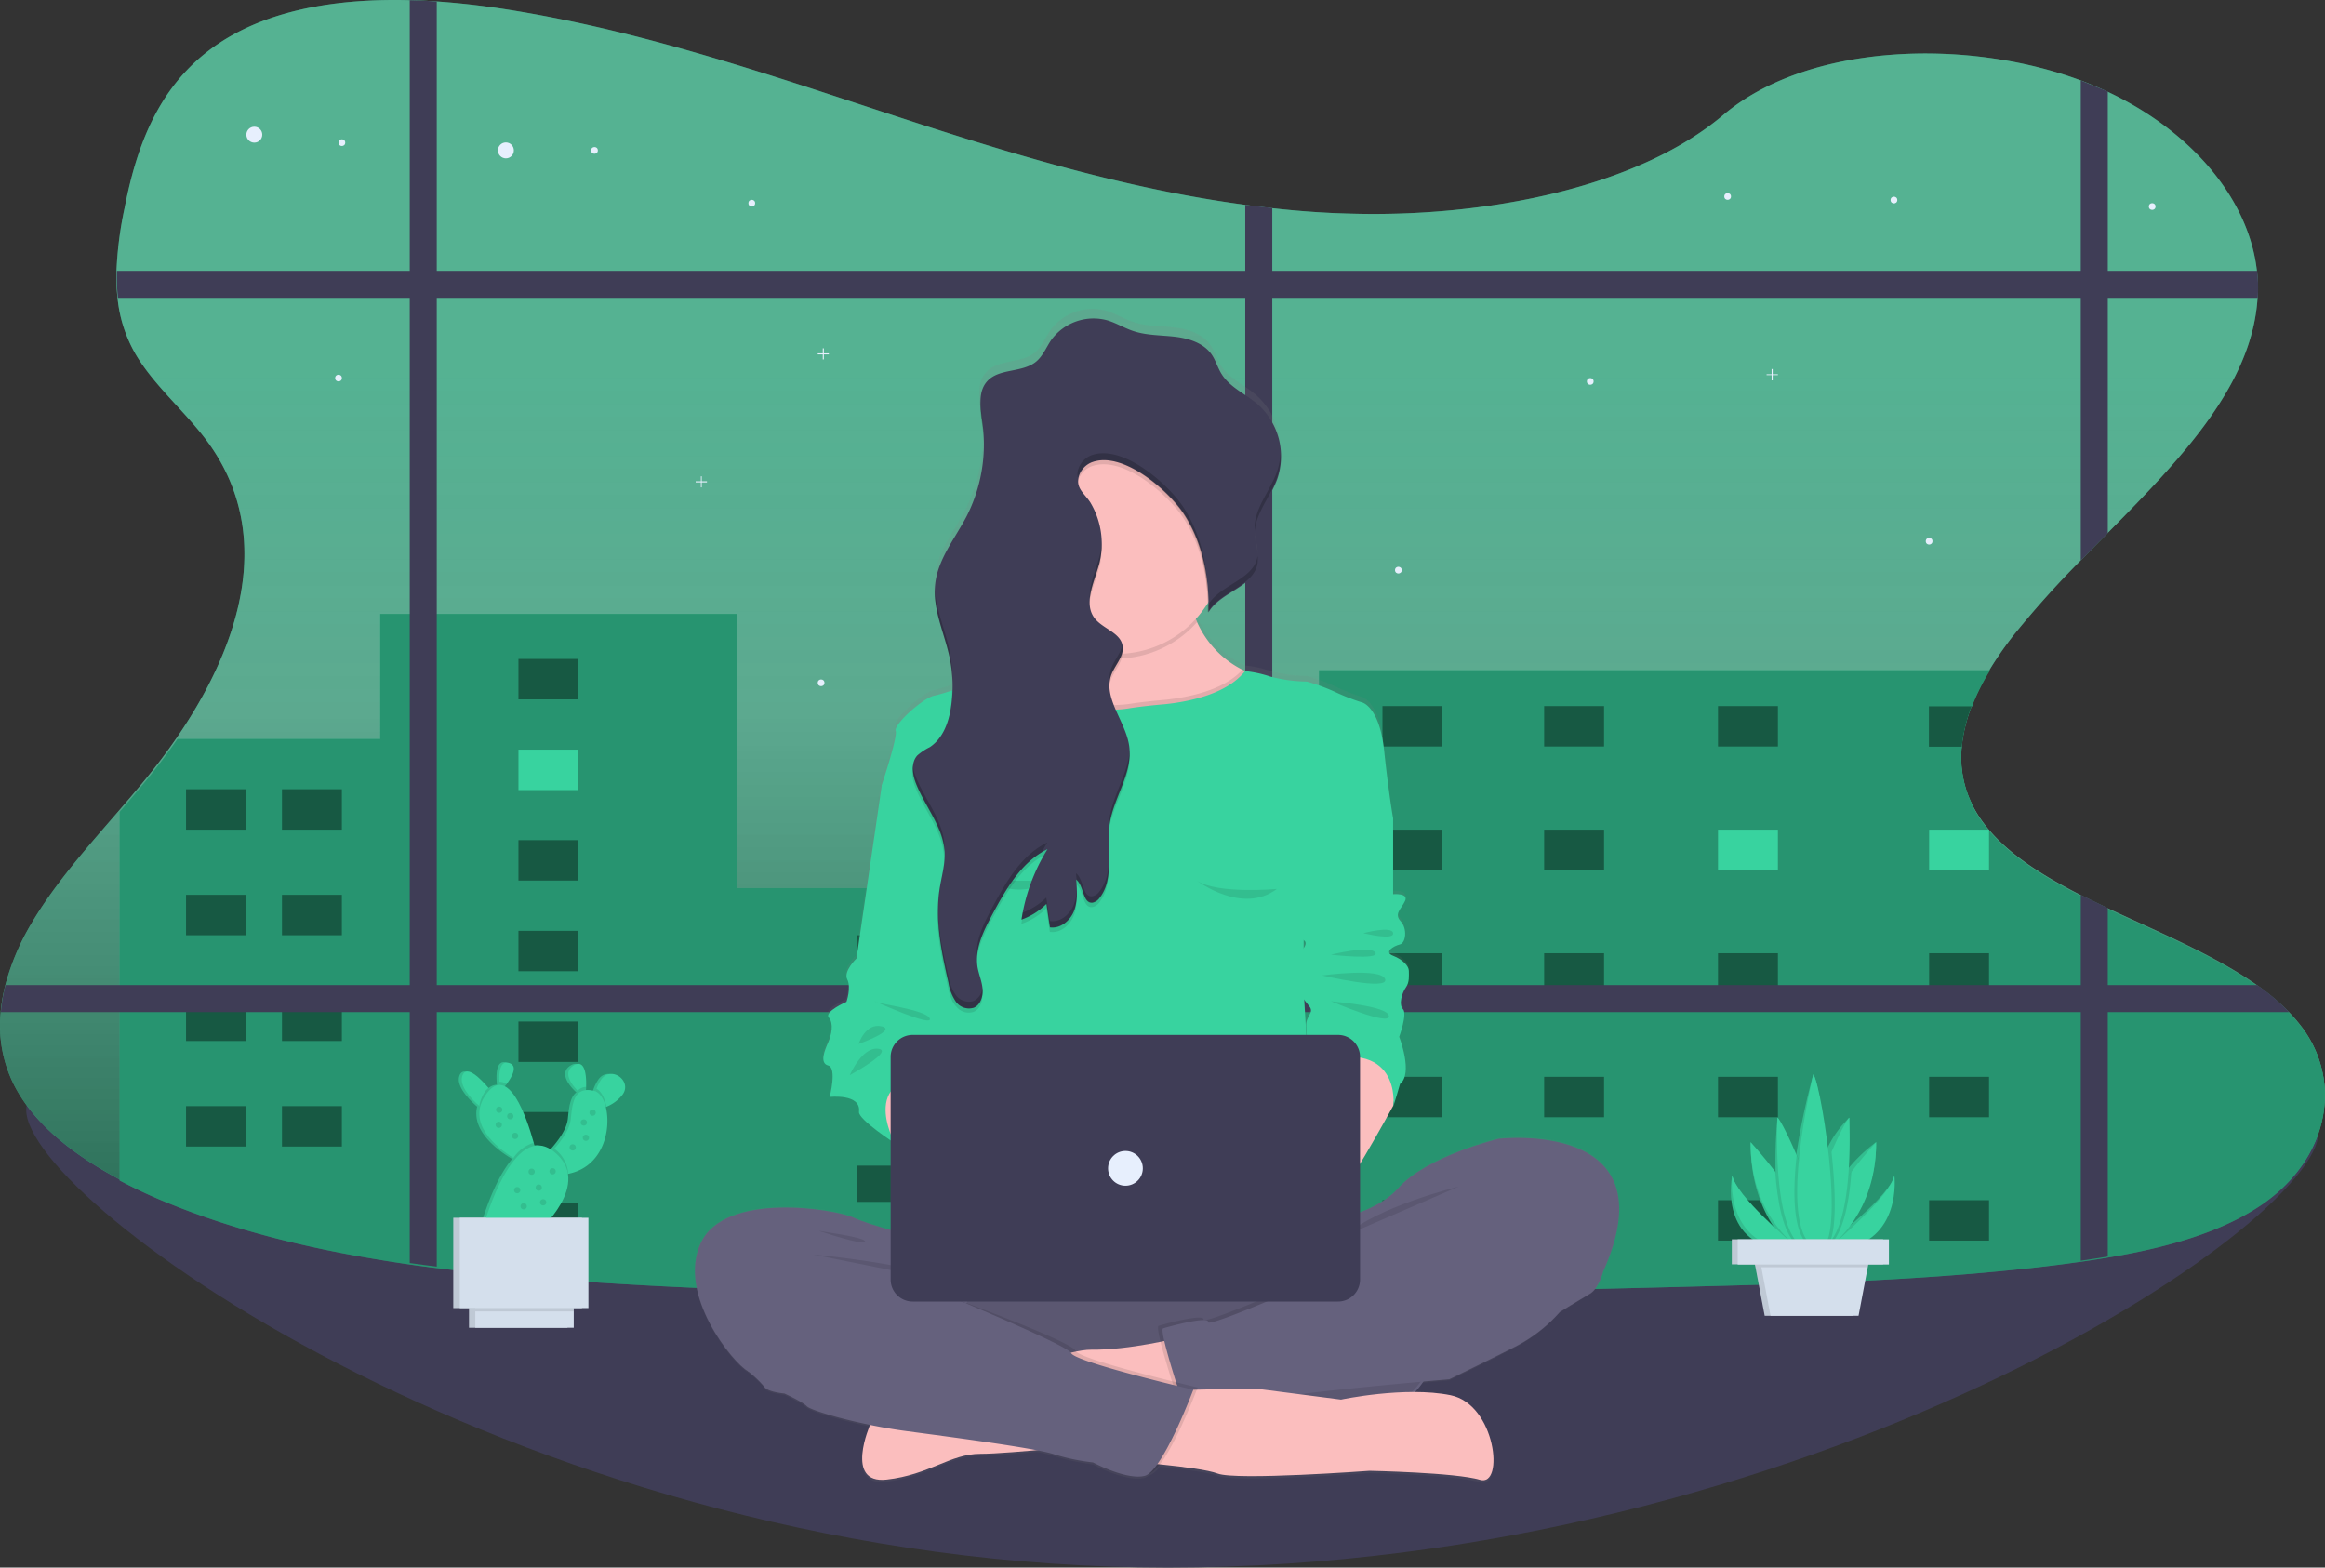 <svg xmlns="http://www.w3.org/2000/svg" xmlns:xlink="http://www.w3.org/1999/xlink" width="536.042" height="361.41" viewBox="0 0 536.042 361.41"><rect x="0" y="0" width="536.042" height="361.41" fill="#333333" stroke="none"/><defs><linearGradient id="a" x1="0.541" y1="0.087" x2="0.541" y2="1.087" gradientUnits="objectBoundingBox"><stop offset="0.2" stop-color="gray" stop-opacity="0.4"/><stop offset="0.46" stop-color="gray" stop-opacity="0.502"/><stop offset="1" stop-opacity="0.6"/></linearGradient><linearGradient id="b" x1="0.602" y1="-0.327" x2="0.602" y2="0.673" gradientUnits="objectBoundingBox"><stop offset="0" stop-color="gray" stop-opacity="0.251"/><stop offset="0.54" stop-color="gray" stop-opacity="0.122"/><stop offset="1" stop-color="gray" stop-opacity="0.102"/></linearGradient></defs><g transform="translate(0.119 -0.004)"><path d="M540.9,529.306c0,21.441-117.927,100.349-265.264,100.349S12.4,545.532,12.4,524.139s115.947,27.912,263.236,27.912S540.9,507.864,540.9,529.306Z" transform="translate(-6.473 -268.241)" fill="#3f3d56"/><path d="M535.875,252.517v.869c-.338,8.886-5.264,17.771-14.342,24-9.61,6.616-22.455,10.093-35.687,12.314-2.077.338-4.153.676-6.23.966-1.062.145-2.125.29-3.139.435-29.409,3.863-59.447,4.588-89.387,5.312-31.293.773-62.585,1.545-93.878,1.932l-6.23.1c-47.519.531-94.989.1-142.314-2.608-14.681-.821-29.506-1.932-44.09-3.767-2.077-.241-4.153-.531-6.23-.821-19.317-2.753-38.054-7-55.149-13.908a124.355,124.355,0,0,1-11.831-5.457c-10.721-5.7-19.751-12.894-24.242-21.731A30.484,30.484,0,0,1,.035,233.394a40.009,40.009,0,0,1,1.062-6.23,55.276,55.276,0,0,1,6.085-14.343c6.954-11.783,17.433-22.359,26.464-33.418C52.914,155.79,65.47,125.994,47.7,101.8,42.58,94.846,35.24,88.762,31.038,81.47a32.115,32.115,0,0,1-4.056-12.749,44.8,44.8,0,0,1-.241-6.23A85.028,85.028,0,0,1,28.575,48.1c2.9-14.825,8.306-30.81,25.015-40.082C65.084,1.644,79.619-.336,94.348.05q3.115.072,6.23.29c5.65.386,11.252,1.062,16.709,1.932C150.8,7.632,181.755,18.836,213,28.929c23.808,7.678,48.436,14.874,73.982,18.3,2.076.29,4.153.531,6.23.773,5.988.676,12.024,1.111,18.109,1.256,30.327.869,65.724-5.7,85.862-22.745C416.644,10,453.152,8.695,479.616,18.546l.386.145q2.97,1.159,5.795,2.463c19.51,9.175,32.6,24.87,34.432,41.337a32.551,32.551,0,0,1,.145,6.133v.048C519.118,88.906,502.554,105.9,485.8,122.9c-2.076,2.125-4.153,4.2-6.23,6.326a225.653,225.653,0,0,0-15.308,17.047,81.306,81.306,0,0,0-5.747,8.258,53.1,53.1,0,0,0-4.1,8.306,36.527,36.527,0,0,0-2.27,9.32,24.4,24.4,0,0,0,2.415,13.328l.048.1c4.491,8.886,13.956,15.163,24.967,20.765q3.042,1.521,6.23,3.042c11.928,5.6,24.725,10.866,34.48,17.771a55.9,55.9,0,0,1,7.34,6.181,38.587,38.587,0,0,1,2.608,2.994,26.056,26.056,0,0,1,5.65,15.791C535.875,252.227,535.875,252.372,535.875,252.517Z" transform="translate(0 0)" fill="#38d39f"/><path d="M535.875,252.517v.869c-.338,8.886-5.264,17.771-14.342,24-9.61,6.616-22.455,10.093-35.687,12.314-2.077.338-4.153.676-6.23.966-1.062.145-2.125.29-3.139.435-29.409,3.863-59.447,4.588-89.387,5.312-31.293.773-62.585,1.545-93.878,1.932l-6.23.1c-47.519.531-94.989.1-142.314-2.608-14.681-.821-29.506-1.932-44.09-3.767-2.077-.241-4.153-.531-6.23-.821-19.317-2.753-38.054-7-55.149-13.908a124.355,124.355,0,0,1-11.831-5.457c-10.721-5.7-19.751-12.894-24.242-21.731A30.484,30.484,0,0,1,.035,233.394a40.009,40.009,0,0,1,1.062-6.23,55.276,55.276,0,0,1,6.085-14.343c6.954-11.783,17.433-22.359,26.464-33.418C52.914,155.79,65.47,125.994,47.7,101.8,42.58,94.846,35.24,88.762,31.038,81.47a32.115,32.115,0,0,1-4.056-12.749,44.8,44.8,0,0,1-.241-6.23A85.028,85.028,0,0,1,28.575,48.1c2.9-14.825,8.306-30.81,25.015-40.082C65.084,1.644,79.619-.336,94.348.05q3.115.072,6.23.29c5.65.386,11.252,1.062,16.709,1.932C150.8,7.632,181.755,18.836,213,28.929c23.808,7.678,48.436,14.874,73.982,18.3,2.076.29,4.153.531,6.23.773,5.988.676,12.024,1.111,18.109,1.256,30.327.869,65.724-5.7,85.862-22.745C416.644,10,453.152,8.695,479.616,18.546l.386.145q2.97,1.159,5.795,2.463c19.51,9.175,32.6,24.87,34.432,41.337a32.551,32.551,0,0,1,.145,6.133v.048C519.118,88.906,502.554,105.9,485.8,122.9c-2.076,2.125-4.153,4.2-6.23,6.326a225.653,225.653,0,0,0-15.308,17.047,81.306,81.306,0,0,0-5.747,8.258,53.1,53.1,0,0,0-4.1,8.306,36.527,36.527,0,0,0-2.27,9.32,24.4,24.4,0,0,0,2.415,13.328l.048.1c4.491,8.886,13.956,15.163,24.967,20.765q3.042,1.521,6.23,3.042c11.928,5.6,24.725,10.866,34.48,17.771a55.9,55.9,0,0,1,7.34,6.181,38.587,38.587,0,0,1,2.608,2.994,26.056,26.056,0,0,1,5.65,15.791C535.875,252.227,535.875,252.372,535.875,252.517Z" transform="translate(0 0)" fill="url(#a)"/><path d="M999.529,40.959v101.8c-2.076,2.125-4.153,4.2-6.229,6.326V38.4Z" transform="translate(-513.684 -19.854)" fill="#3f3d56"/><path d="M549.267,135.481v.048H55.923a44.8,44.8,0,0,1-.241-6.23h493.44A33.064,33.064,0,0,1,549.267,135.481Z" transform="translate(-28.845 -66.857)" fill="#3f3d56"/><circle cx="1.835" cy="1.835" r="1.835" transform="translate(114.679 32.84)" fill="#e7effd"/><circle cx="1.835" cy="1.835" r="1.835" transform="translate(56.681 29.218)" fill="#e7effd"/><circle cx="0.773" cy="0.773" r="0.773" transform="translate(136.168 33.903)" fill="#e7effd"/><circle cx="0.773" cy="0.773" r="0.773" transform="translate(77.929 32.116)" fill="#e7effd"/><circle cx="0.773" cy="0.773" r="0.773" transform="translate(77.156 86.395)" fill="#e7effd"/><circle cx="0.773" cy="0.773" r="0.773" transform="translate(435.767 45.348)" fill="#e7effd"/><circle cx="0.773" cy="0.773" r="0.773" transform="translate(172.435 46.072)" fill="#e7effd"/><circle cx="0.773" cy="0.773" r="0.773" transform="translate(397.424 44.527)" fill="#e7effd"/><circle cx="0.773" cy="0.773" r="0.773" transform="translate(495.31 46.845)" fill="#e7effd"/><path d="M565.411,404.073v.869c-.242,8.982-5.215,17.916-14.343,24.242-9.61,6.616-22.455,10.093-35.687,12.314-2.077.338-4.153.676-6.23.966-1.062.145-2.125.29-3.139.435-7.244.966-14.536,1.69-21.828,2.318-9.8.821-19.655,1.4-29.506,1.835-12.652.579-25.353.869-38.005,1.207q-37.16.942-74.369,1.642l-8.789.145-10.721.145-6.23.1c-39.116.435-78.184.193-117.155-1.4-2.608-.1-5.167-.193-7.775-.338q-8.692-.362-17.385-.869c-11.59-.676-23.325-1.5-34.915-2.7-3.091-.338-6.133-.676-9.175-1.062-2.077-.241-4.153-.531-6.23-.821-2.318-.338-4.588-.676-6.857-1.062-16.9-2.753-33.224-6.761-48.243-12.845A119.081,119.081,0,0,1,57,423.728V338.735c2.125-2.463,4.25-4.974,6.326-7.485,2.463-3.042,4.829-6.133,7-9.32h46.746V293.1h82.337v63.213h134.1V306.09H488.241a52.023,52.023,0,0,0-4.056,8.016v.29h-.193a36.528,36.528,0,0,0-2.27,9.32,24.4,24.4,0,0,0,2.415,13.328v.193l.048.1c4.491,8.885,13.956,15.163,24.967,20.765q3.042,1.521,6.23,3.042c11.783,5.554,24.484,10.721,34.19,17.578l.29.193a49.965,49.965,0,0,1,7.147,5.988c.1.048.145.145.193.193a38.6,38.6,0,0,1,2.608,2.994,26.118,26.118,0,0,1,5.65,15.6A.942.942,0,0,0,565.411,404.073Z" transform="translate(-29.535 -151.556)" fill="#38d39f"/><path d="M565.411,404.073v.869c-.242,8.982-5.215,17.916-14.343,24.242-9.61,6.616-22.455,10.093-35.687,12.314-2.077.338-4.153.676-6.23.966-1.062.145-2.125.29-3.139.435-7.244.966-14.536,1.69-21.828,2.318-9.8.821-19.655,1.4-29.506,1.835-12.652.579-25.353.869-38.005,1.207q-37.16.942-74.369,1.642l-8.789.145-10.721.145-6.23.1c-39.116.435-78.184.193-117.155-1.4-2.608-.1-5.167-.193-7.775-.338q-8.692-.362-17.385-.869c-11.59-.676-23.325-1.5-34.915-2.7-3.091-.338-6.133-.676-9.175-1.062-2.077-.241-4.153-.531-6.23-.821-2.318-.338-4.588-.676-6.857-1.062-16.9-2.753-33.224-6.761-48.243-12.845A119.081,119.081,0,0,1,57,423.728V338.735c2.125-2.463,4.25-4.974,6.326-7.485,2.463-3.042,4.829-6.133,7-9.32h46.746V293.1h82.337v63.213h134.1V306.09H488.241a52.023,52.023,0,0,0-4.056,8.016v.29h-.193a36.528,36.528,0,0,0-2.27,9.32,24.4,24.4,0,0,0,2.415,13.328v.193l.048.1c4.491,8.885,13.956,15.163,24.967,20.765q3.042,1.521,6.23,3.042c11.783,5.554,24.484,10.721,34.19,17.578l.29.193a49.965,49.965,0,0,1,7.147,5.988c.1.048.145.145.193.193a38.6,38.6,0,0,1,2.608,2.994,26.118,26.118,0,0,1,5.65,15.6A.942.942,0,0,0,565.411,404.073Z" transform="translate(-29.535 -151.556)" opacity="0.3"/><rect width="13.811" height="9.32" transform="translate(42.773 181.964)" opacity="0.4"/><rect width="13.811" height="9.32" transform="translate(64.89 181.964)" opacity="0.4"/><rect width="13.811" height="9.32" transform="translate(318.613 162.792)" opacity="0.4"/><rect width="13.811" height="9.32" transform="translate(355.894 162.792)" opacity="0.4"/><rect width="13.811" height="9.32" transform="translate(395.975 162.792)" opacity="0.4"/><rect width="13.811" height="9.32" transform="translate(318.613 191.284)" opacity="0.4"/><rect width="13.811" height="9.32" transform="translate(355.894 191.284)" opacity="0.4"/><rect width="13.811" height="9.32" transform="translate(395.975 191.284)" fill="#38d39f"/><rect width="13.811" height="9.32" transform="translate(318.613 219.776)" opacity="0.4"/><rect width="13.811" height="9.32" transform="translate(355.894 219.776)" opacity="0.4"/><rect width="13.811" height="9.32" transform="translate(395.975 219.776)" opacity="0.4"/><rect width="13.811" height="9.32" transform="translate(318.613 248.268)" opacity="0.4"/><rect width="13.811" height="9.32" transform="translate(355.894 248.268)" opacity="0.4"/><rect width="13.811" height="9.32" transform="translate(395.975 248.268)" opacity="0.4"/><rect width="13.811" height="9.32" transform="translate(318.613 276.711)" opacity="0.4"/><rect width="13.811" height="9.32" transform="translate(355.894 276.711)" opacity="0.4"/><rect width="13.811" height="9.32" transform="translate(395.975 276.711)" opacity="0.4"/><path d="M930.651,337.2a36.519,36.519,0,0,0-2.27,9.32H920.8V337.2Z" transform="translate(-476.195 -174.36)" opacity="0.4"/><rect width="13.811" height="9.32" transform="translate(444.653 191.284)" fill="#38d39f"/><rect width="13.811" height="9.32" transform="translate(444.653 219.776)" opacity="0.4"/><rect width="13.811" height="9.32" transform="translate(444.653 248.268)" opacity="0.4"/><rect width="13.811" height="9.32" transform="translate(444.653 276.711)" opacity="0.4"/><rect width="13.811" height="9.32" transform="translate(119.411 151.927)" opacity="0.4"/><rect width="13.811" height="9.32" transform="translate(119.411 172.837)" fill="#38d39f"/><rect width="13.811" height="9.32" transform="translate(119.411 193.698)" opacity="0.4"/><rect width="13.811" height="9.32" transform="translate(119.411 214.609)" opacity="0.4"/><rect width="13.811" height="9.32" transform="translate(119.411 235.519)" opacity="0.4"/><rect width="13.811" height="9.32" transform="translate(119.411 256.381)" opacity="0.4"/><rect width="13.811" height="9.32" transform="translate(119.411 277.291)" opacity="0.4"/><rect width="13.811" height="9.32" transform="translate(42.773 206.302)" opacity="0.4"/><rect width="13.811" height="9.32" transform="translate(64.89 206.302)" opacity="0.4"/><rect width="13.811" height="9.32" transform="translate(42.773 230.69)" opacity="0.4"/><rect width="13.811" height="9.32" transform="translate(64.89 230.69)" opacity="0.4"/><rect width="13.811" height="9.32" transform="translate(42.773 255.028)" opacity="0.4"/><rect width="13.811" height="9.32" transform="translate(64.89 255.028)" opacity="0.4"/><rect width="69.057" height="8.354" transform="translate(197.45 215.623)" opacity="0.4"/><rect width="69.057" height="8.354" transform="translate(197.45 242.183)" opacity="0.4"/><rect width="69.057" height="8.354" transform="translate(197.45 268.743)" opacity="0.4"/><path d="M201.73.39V292.069c-2.077-.241-4.153-.531-6.23-.821V.1Q198.615.172,201.73.39Z" transform="translate(-101.152 -0.05)" fill="#3f3d56"/><path d="M600.63,98.524v250.39l-6.23.1V97.8C596.477,98.041,598.553,98.331,600.63,98.524Z" transform="translate(-307.418 -50.569)" fill="#3f3d56"/><path d="M527.882,476.53H.3a40.011,40.011,0,0,1,1.062-6.23H520.542A50.1,50.1,0,0,1,527.882,476.53Z" transform="translate(-0.217 -243.184)" fill="#3f3d56"/><path d="M993.3,427.2q3.042,1.521,6.229,3.042V510.6c-2.076.338-4.153.676-6.229.966Z" transform="translate(-513.684 -220.898)" fill="#3f3d56"/><path d="M334.608,228.559H333.4V227.4h-.193v1.159H332v.241h1.207v1.159h.193V228.8h1.207Z" transform="translate(-171.734 -117.583)" fill="#e7effd"/><path d="M845.908,177.407H844.7V176.2h-.241v1.207H843.3v.193h1.159v1.207h.241V177.6h1.207Z" transform="translate(-436.121 -91.109)" fill="#e7effd"/><path d="M392.859,167.459H391.7V166.3h-.241v1.159H390.3v.241h1.159v1.159h.241V167.7h1.159Z" transform="translate(-201.881 -85.989)" fill="#e7effd"/><circle cx="0.773" cy="0.773" r="0.773" transform="translate(188.419 156.659)" fill="#e7effd"/><circle cx="0.773" cy="0.773" r="0.773" transform="translate(365.745 87.168)" fill="#e7effd"/><circle cx="0.773" cy="0.773" r="0.773" transform="translate(443.88 124.014)" fill="#e7effd"/><circle cx="0.773" cy="0.773" r="0.773" transform="translate(321.51 130.678)" fill="#e7effd"/><path d="M516.908,338.564s-16.564,4.008-23.132,11.493c-2.173,2.511-5.457,4.3-8.837,5.6v-11.3c3.767-6.375,7.63-13.425,7.63-13.425.193-.338,1.545-5.215,1.545-5.215,3.091-2.463-.193-10.962-.193-10.962s1.883-5.409.869-6.471-.193-3.815.676-5.071.676-2.8.676-3.815-1.4-2.608-3.622-3.477.193-2.27,1.545-2.608,1.739-3.67.193-5.409.193-2.8,1.014-4.684-2.753-1.594-2.753-1.594V264h0s-1.062-5.747-2.077-15.888-5.022-11.155-5.022-11.155a49.109,49.109,0,0,1-6.23-2.463,39.64,39.64,0,0,0-6.568-2.415,33.8,33.8,0,0,1-8.451-1.159,26.449,26.449,0,0,0-5.795-1.256l-.628-.29a22.75,22.75,0,0,1-10.479-11.107l-.29-.724a25.991,25.991,0,0,0,2.753-3.67V215.9h0v.048c2.753-4.877,10.721-5.988,11.493-11.542a4.158,4.158,0,0,0,.048-.773v-.628c-.1-1.545-.628-3.091-.724-4.636a6.334,6.334,0,0,1,0-1.352v.048c.338-4.3,3.622-8.065,5.071-12.266a14.472,14.472,0,0,0,.773-3.477v-.048c.048-.338.048-.724.1-1.062V179.2a16.2,16.2,0,0,0-5.409-11.783c-2.753-2.415-6.374-3.912-8.306-7-.869-1.449-1.3-3.187-2.318-4.588-1.835-2.656-5.167-3.718-8.354-4.1s-6.423-.241-9.465-1.256c-2.173-.724-4.1-1.98-6.278-2.608a12.052,12.052,0,0,0-12.894,4.636c-1.159,1.69-1.883,3.67-3.429,4.974-3.139,2.656-8.548,1.5-11.3,4.588-1.545,1.69-1.69,4.008-1.5,6.374v.1c0,.193.048.386.048.531v.241a.717.717,0,0,0,.048.29c.1.869.241,1.69.338,2.511,0,.145.048.241.048.386l.1.773c0,.193.048.386.048.531s.048.483.048.676a1.98,1.98,0,0,0,.048.531,37.581,37.581,0,0,1-3.96,18.592c-2.608,5.119-6.519,9.851-7.2,15.55a18.526,18.526,0,0,0-.1,2.849v.338c0,.1.048.338.048.483s.048.386.048.58c0,.1.048.241.048.338.048.241.048.531.1.773l.048.145c.676,3.912,2.221,7.727,3.091,11.686a34.378,34.378,0,0,1,.628,4.395v.048c.048.483.048.966.048,1.4v1.932a38.537,38.537,0,0,1-4.008,1.256c-2.415.338-9.513,6.616-8.982,8.21s-3.187,12.556-3.284,12.894h0L368.7,296.551s-3.091,2.946-2.125,4.877-.193,5.215-.193,5.215-5.215,2.27-4.057,3.67.628,4.008-.145,5.747-2.077,4.877,0,5.409.483,7.34.483,7.34,7.292-.821,6.761,3.477c-.193,1.352,5.071,5.167,7.292,6.664v20.813a60.08,60.08,0,0,1-8.644-2.946c-4.491-2.077-29.7-6.085-35.2,5.94s7.582,28.057,10.866,29.8c0,0,3.091,2.415,3.815,3.67s4.636,1.594,4.636,1.594,4.153,1.932,5.167,2.946c.773.773,7.051,2.8,14.536,4.346h0s-6.036,13.908,3.815,12.749,14.681-5.988,21.586-5.988c2.8,0,7.92-.386,13.135-.869a34.572,34.572,0,0,1,3.863.917,52.24,52.24,0,0,0,8.982,1.932s7.775,4.2,11.928,3.139a2.1,2.1,0,0,0,.918-.483h.1a5.572,5.572,0,0,0,2.511-2.125c5.167.531,11.107,1.3,13.328,2.125,4.3,1.642,35.011-.628,35.011-.628s19.848.386,25.5,2.125,3.67-17.53-6.809-19.7a41.907,41.907,0,0,0-8.5-.821,18.789,18.789,0,0,0,1.98-2.415c3.767-.338,6.278-.579,6.278-.579s10-4.877,15.695-7.871a36.246,36.246,0,0,0,9.658-7.678s5.022-3.139,7.1-4.346,3.091-5.215,3.091-5.215C556.749,333.832,516.908,338.564,516.908,338.564Zm-44.959-44.621V292.2c.531.386.483,1.014,0,1.738Zm.145,12.314c.435.531.821,1.062,1.111,1.449,1.111,1.449-.918,2.125-.773,4.539.048.531.1,1.3.145,2.125h0c-.193-3.477-.386-6.326-.483-8.113Z" transform="translate(-171.494 -76.244)" fill="url(#b)"/><path d="M382.324,583.122s-9.658-2.27-14.149-4.3-29.7-6.036-35.2,5.892,7.582,27.767,10.866,29.506,35.2-21.924,35.2-21.924l25.208,10.624,4.829-16.467Z" transform="translate(-171.546 -298.105)" fill="#65617d"/><path d="M476.471,597H550.55a17.786,17.786,0,0,1,17.771,17.771v2.56A17.786,17.786,0,0,1,550.55,635.1H476.471A17.786,17.786,0,0,1,458.7,617.331v-2.56A17.724,17.724,0,0,1,476.471,597Z" transform="translate(-237.249 -308.699)" fill="#65617d"/><path d="M568.27,616.075a18.88,18.88,0,0,1-3.187,10.527,20.1,20.1,0,0,1-2.415,2.946,19.129,19.129,0,0,1-13.473,5.6H477.675a19.075,19.075,0,0,1,0-38.15h71.519A19.085,19.085,0,0,1,568.27,616.075Z" transform="translate(-237.198 -308.699)" opacity="0.1"/><path d="M484.232,638.8s-11.01,2.8-19.944,2.7c-8.982-.145-50.947,17.288-50.947,17.288s-6.036,13.763,3.815,12.652,14.681-5.94,21.586-5.94,28.83-2.415,28.83-2.415l21.055-15.55Z" transform="translate(-212.848 -330.313)" fill="#fbbebe"/><path d="M520.817,316.893l-19.7,3.863-1.3.241s-15.6-4.153-16.129-4.491S469,297.094,469,297.094s7.147.1,12.8-3.139a4.026,4.026,0,0,0,.579-.386,12.618,12.618,0,0,0,5.312-6.519l.29-.869a18.147,18.147,0,0,0-.145-8.5c-1.932-8.065,2.511-10.286,8.4-10.093,8.5.29,20.089,5.6,20.089,5.6a23.406,23.406,0,0,0,1.835,7.871l.29.724a22.548,22.548,0,0,0,10.479,11.01l.628.29c.628.29,1.3.579,1.98.821C546.556,299.653,520.817,316.893,520.817,316.893Z" transform="translate(-242.575 -138.358)" fill="#fbbebe"/><path d="M538.131,281.847a24.907,24.907,0,0,1-30.713,5.312,16.409,16.409,0,0,0,.1-9.369c-4.684-19.7,28.492-4.491,28.492-4.491A25,25,0,0,0,538.131,281.847Z" transform="translate(-262.257 -138.42)" opacity="0.1"/><path d="M531.04,234.118a24.728,24.728,0,0,1-3.767,13.135,25.533,25.533,0,0,1-2.753,3.622,24.7,24.7,0,0,1-16.854,8.016c-.483.048-1.014.048-1.5.048a24.87,24.87,0,1,1,24.87-24.822Z" transform="translate(-248.936 -108.172)" fill="#fbbebe"/><path d="M520.817,343.9l-19.7,3.863-1.3.241s-15.6-4.153-16.129-4.491S469,324.1,469,324.1s7.147.1,12.8-3.139a4.028,4.028,0,0,0,.579-.386,23.092,23.092,0,0,0,16.805,7.34,28.822,28.822,0,0,0,3.525-.241c2.753-.435,5.553-.724,8.354-.966,5.36-.579,13.522-2.173,17.82-6.906l.628.29c.628.29,1.3.579,1.98.821C546.556,326.657,520.817,343.9,520.817,343.9Z" transform="translate(-242.575 -165.362)" opacity="0.1"/><path d="M518.1,394.624c.145,3.815,2.946,46.6,2.946,46.6H434.9l.58-26.946.483-21.538.145-7.1.676-24.532-2.511-2.221L420.7,346.912h0c.1-.338,3.767-11.252,3.284-12.749s6.568-7.775,8.982-8.113c1.352-.338,2.7-.724,4.056-1.207,4.057-1.449,9.513-3.525,10.093-3.187.869.435,9.32-.338,9.658-.386h0a23.083,23.083,0,0,0,17.433,8.016,21.7,21.7,0,0,0,3.525-.29c2.753-.435,5.553-.724,8.354-.966,5.6-.579,14.342-2.366,18.447-7.63a27.066,27.066,0,0,1,5.795,1.256,34.04,34.04,0,0,0,8.451,1.159,44.5,44.5,0,0,1,6.568,2.415,48.843,48.843,0,0,0,6.229,2.415s3.96,1.014,5.022,11.059,2.077,15.695,2.077,15.695l-20.524,17.771C518.1,372.168,517.958,390.809,518.1,394.624Z" transform="translate(-217.6 -165.673)" fill="#38d39f"/><path d="M417.491,520.181l3.042,4.829,11.3,4.008,7.775-14.2-7.147-4.829L420.968,505.5l-6.568,3.815Z" transform="translate(-214.342 -261.385)" fill="#fbbebe"/><path d="M618.945,563.52s16.033-1.207,22.6-8.644,23.132-11.4,23.132-11.4,39.889-4.684,24.146,30.568c0,0-1.014,3.96-3.091,5.167s-7.1,4.3-7.1,4.3l-61.233-5.36Z" transform="translate(-319.311 -280.917)" fill="#65617d"/><path d="M616.949,621.194a18.88,18.88,0,0,1-3.187,10.528c-10.286.918-33.128,3.042-37.909,4.395-5.892,1.642-17.723-1.207-19.027-1.545l-.145-.048s-2.27-6.954-3.38-11.4c-.483-2.028-.724-3.525-.435-3.622,1.062-.338,10.527-2.946,10.383-1.449S591.741,606.9,591.741,606.9l.869,11.059C595.556,621.387,616.949,616.413,616.949,621.194Z" transform="translate(-285.877 -313.818)" opacity="0.1"/><path d="M647.576,612.591l-1.207,4.491a34.967,34.967,0,0,1-9.658,7.582c-5.7,2.946-15.695,7.775-15.695,7.775s-36.75,3.091-42.979,4.829-19.172-1.545-19.172-1.545-4.829-14.681-3.815-15.019,10.527-2.946,10.383-1.449S593.925,608.1,593.925,608.1Z" transform="translate(-286.998 -314.438)" fill="#65617d"/><path d="M534.9,679.679s18.061,1.256,22.359,2.9,35.011-.628,35.011-.628,19.848.386,25.5,2.077,3.67-17.385-6.809-19.51-25.256,1.014-25.256,1.014-16.66-2.173-18.689-2.415-15.357.145-15.357.145Z" transform="translate(-276.651 -342.845)" fill="#fbbebe"/><path d="M387.8,598.9s23.9,2.173,30.472,6.085Z" transform="translate(-200.588 -309.681)" opacity="0.1"/><path d="M668.429,566.5s-18.689,4.539-26.029,11.252Z" transform="translate(-332.238 -292.928)" opacity="0.1"/><path d="M390.7,587.6c.386.145,11.01,1.5,10.721,2.511S390.7,587.6,390.7,587.6Z" transform="translate(-202.087 -303.838)" opacity="0.1"/><path d="M356.1,631.321l1.4,5.167a23.638,23.638,0,0,1,3.815,3.622c.724,1.207,4.636,1.545,4.636,1.545s4.153,1.883,5.167,2.946,12.266,4.3,22.793,5.7,30.037,3.96,34.19,5.36a47.943,47.943,0,0,0,8.982,1.883s7.775,4.153,11.928,3.091,11.2-19.848,11.2-19.848-27.285-6.374-28.154-8.451S404.971,620.6,404.971,620.6l-15.55.386Z" transform="translate(-184.196 -320.902)" opacity="0.1"/><path d="M354,623.01l1.4,5.167a23.64,23.64,0,0,1,3.815,3.622c.724,1.207,4.636,1.545,4.636,1.545s4.153,1.883,5.167,2.946,12.266,4.3,22.793,5.7,30.037,3.96,34.19,5.36a47.933,47.933,0,0,0,8.982,1.883s7.775,4.153,11.928,3.091,11.2-19.848,11.2-19.848-27.285-6.375-28.154-8.451S390.6,606.253,390.6,606.253L378.532,603.5Z" transform="translate(-183.11 -312.06)" fill="#65617d"/><path d="M409.458,371.8l-3.042,1.738-5.8,39.7s-3.091,2.946-2.125,4.829-.193,5.167-.193,5.167-5.215,2.27-4.056,3.622.628,3.96-.145,5.7-2.076,4.829,0,5.36.338,7.244.338,7.244,7.292-.821,6.761,3.429c-.241,1.738,8.258,7.244,8.258,7.244s-9.61-17.433,11.928-15.019l1.835-9.8s1.835-5.553,0-7.244.435-9.9.435-9.9l.386-35.639Z" transform="translate(-203.267 -192.251)" fill="#38d39f"/><path d="M417.4,478c.386.628,12.025,1.932,12.749,4.008S417.4,478,417.4,478Z" transform="translate(-215.894 -247.166)" opacity="0.1"/><path d="M409.8,493.946s1.594-4.926,5.312-4.056S409.8,493.946,409.8,493.946Z" transform="translate(-211.964 -253.26)" opacity="0.1"/><path d="M405.6,506.758s2.8-6.568,6.568-6.085S405.6,506.758,405.6,506.758Z" transform="translate(-209.792 -258.876)" opacity="0.1"/><path d="M631.459,504.261l-1.207,7.244s-12.411,22.794-14.68,23.131-14.487-15.212-14.487-15.212L597.8,504.213l12.894-2.463,5.747-5.65C616.44,496.148,630.928,497.549,631.459,504.261Z" transform="translate(-309.176 -256.525)" fill="#fbbebe"/><path d="M635.8,380.8l4.684,3.284v17.433s3.622-.338,2.753,1.545-2.608,2.946-1.014,4.684,1.207,5.022-.193,5.36-3.815,1.739-1.545,2.608,3.622,2.415,3.622,3.477.193,2.608-.676,3.815-1.739,3.96-.676,5.022-.869,6.374-.869,6.374,3.284,8.451.193,10.866c0,0-1.4,4.829-1.545,5.167,0,0,2.173-16.805-19.558-9.707,0,0-.386-6.423-.531-8.789s1.883-3.042.773-4.491-3.911-4.684-2.608-5.505.869-2.415.338-3.622-2.318-1.207-.676-2.656,2.656-2.849,1.642-3.525-2.656-2.946-1.3-3.96,1.4-16.033,1.4-16.033S625.469,369.93,635.8,380.8Z" transform="translate(-319.412 -195.355)" fill="#38d39f"/><path d="M650.8,444.65s6.616-1.787,6.857,0S650.8,444.65,650.8,444.65Z" transform="translate(-336.582 -229.51)" opacity="0.1"/><path d="M635.3,454.549s9.079-2.27,10.238-.483S635.3,454.549,635.3,454.549Z" transform="translate(-328.567 -234.435)" opacity="0.1"/><path d="M631.1,465.027s13.666-1.883,14.536.869S631.1,465.027,631.1,465.027Z" transform="translate(-326.395 -240.132)" opacity="0.1"/><path d="M635.3,478c.483.145,13.135,1.014,13.377,3.429S635.3,478,635.3,478Z" transform="translate(-328.567 -247.166)" opacity="0.1"/><path d="M430.171,494.1h98.08a5.07,5.07,0,0,1,5.07,5.071V550.5a5.07,5.07,0,0,1-5.07,5.071h-98.08A5.07,5.07,0,0,1,425.1,550.5V499.171A5.07,5.07,0,0,1,430.171,494.1Z" transform="translate(-219.875 -255.491)" fill="#3f3d56"/><circle cx="4.008" cy="4.008" r="4.008" transform="translate(255.351 265.363)" fill="#e7effd"/><path d="M462.7,416.1s10.383,7.92,18.4,1.883C481.051,417.983,467.529,419.239,462.7,416.1Z" transform="translate(-239.318 -215.158)" opacity="0.1"/><path d="M571.4,420.5s10.383,7.92,18.4,1.883C589.8,422.383,576.229,423.639,571.4,420.5Z" transform="translate(-295.525 -217.433)" opacity="0.1"/><path d="M507.305,234.185a24.728,24.728,0,0,1-3.767,13.135c-.193-6.906-1.835-13.86-5.6-19.606-3.429-5.312-13.908-14.584-21.152-11.976a5.1,5.1,0,0,0-3.139,3.38c-.724,2.7,1.352,3.863,2.7,5.988a18.365,18.365,0,0,1,2.511,12.411,11.226,11.226,0,0,1-.386,1.738c-1.111,4.25-3.718,9.127-1.062,12.6,1.883,2.415,5.892,3.284,6.423,6.278a5.247,5.247,0,0,1,.048.869c-.145,2.028-1.835,3.815-2.608,5.795-.869,2.366-.386,4.684.531,7.051,1.207,3.091,3.091,6.181,3.574,9.465s-.531,6.278-1.69,9.32c-1.111,2.9-2.415,5.795-2.849,8.789-.821,5.747,1.256,12.363-2.318,16.9a2.626,2.626,0,0,1-1.594,1.062c-2.318.241-1.932-3.912-3.767-5.312.193,2.415.386,4.926-.483,7.2s-3.139,4.2-5.553,3.815l-.821-5.409a15.176,15.176,0,0,1-5.747,3.574,42.547,42.547,0,0,1,5.988-16.226c-6.085,2.946-9.61,9.272-12.8,15.212-1.98,3.718-4.008,7.775-3.332,11.928.29,1.69,1.014,3.284,1.159,5.022s-.483,3.718-2.028,4.346a3.645,3.645,0,0,1-4.008-1.256l-.193-.193c-.1-.145-.193-.241-.29-.386a4.582,4.582,0,0,1-.483-.821,14.32,14.32,0,0,1-.966-3.187l-.1-.483c-1.594-7.051-3.042-14.342-1.883-21.49.435-2.608,1.207-5.215,1.111-7.92a15.173,15.173,0,0,0-.918-4.395c-1.4-3.96-4.1-7.582-5.65-11.542,0-.048-.048-.048-.048-.1-.821-2.125-1.207-4.733.29-6.423a13.182,13.182,0,0,1,2.9-1.932c2.994-1.932,4.346-5.65,4.877-9.224a32.545,32.545,0,0,0,.386-4.829c4.056-1.449,9.513-3.525,10.093-3.187.869.435,9.32-.338,9.658-.386a12.865,12.865,0,0,0,5.94-6.857l.29-.869a24.848,24.848,0,1,1,36.75-21.876Z" transform="translate(-225.201 -108.239)" opacity="0.1"/><path d="M478.679,208.57c-1.159,4.25-3.719,9.127-1.062,12.6,1.883,2.415,5.892,3.284,6.423,6.278.435,2.415-1.69,4.395-2.559,6.664-2.028,5.409,3.284,10.769,4.1,16.516.869,6.23-3.67,11.88-4.539,18.109-.821,5.747,1.256,12.363-2.318,16.9a2.626,2.626,0,0,1-1.594,1.062c-2.318.241-1.932-3.912-3.767-5.312.193,2.415.386,4.926-.483,7.2s-3.139,4.153-5.553,3.815L466.509,287a15.913,15.913,0,0,1-5.747,3.622,42.548,42.548,0,0,1,5.988-16.226c-6.085,2.946-9.61,9.272-12.8,15.212-1.98,3.718-4.008,7.775-3.332,11.976.29,1.69,1.014,3.284,1.159,5.022s-.483,3.718-2.028,4.346A3.69,3.69,0,0,1,445.6,309.5a10.84,10.84,0,0,1-1.69-4.395c-1.642-7.2-3.187-14.632-1.98-21.924.435-2.656,1.207-5.264,1.111-7.92-.193-5.843-4.491-10.624-6.616-16.033-.821-2.125-1.207-4.733.29-6.423a13.179,13.179,0,0,1,2.9-1.932c2.994-1.98,4.346-5.65,4.877-9.224a32.009,32.009,0,0,0-.338-11.542c-1.207-5.7-4.008-11.2-3.284-17,.676-5.65,4.539-10.334,7.2-15.4a36.561,36.561,0,0,0,3.718-21.3c-.435-3.38-1.256-7.34,1.062-9.9,2.753-3.042,8.113-1.883,11.3-4.539,1.545-1.3,2.318-3.284,3.429-4.926a12.054,12.054,0,0,1,12.894-4.588c2.173.628,4.1,1.883,6.278,2.559,3.042.966,6.278.869,9.465,1.256s6.519,1.449,8.354,4.056c.966,1.4,1.4,3.091,2.318,4.539,1.932,3.091,5.554,4.588,8.306,6.954a16.089,16.089,0,0,1,4.539,17.192c-1.642,4.588-5.457,8.644-5.119,13.473.145,1.98.966,3.96.724,5.94-.773,5.505-8.741,6.616-11.493,11.4.241-7.92-1.3-16.033-5.6-22.649-3.429-5.312-13.908-14.584-21.152-12.025a5.1,5.1,0,0,0-3.139,3.38c-.724,2.7,1.352,3.863,2.7,5.988A18.531,18.531,0,0,1,478.679,208.57Z" transform="translate(-225.356 -78.616)" fill="#3f3d56"/><g transform="translate(210.32 92.094)" opacity="0.2"><path d="M450.232,302.479a34.5,34.5,0,0,0-.676-7.389c-1.014-4.829-3.187-9.562-3.38-14.391-.29,5.409,2.221,10.624,3.38,15.936A33.852,33.852,0,0,1,450.232,302.479Z" transform="translate(-441.081 -237.238)"/><path d="M481.19,404.47c.435-.773.869-1.545,1.3-2.27-6.085,2.946-9.61,9.272-12.8,15.212-1.835,3.429-3.718,7.2-3.429,11.01.241-3.284,1.835-6.519,3.429-9.465C472.643,413.5,475.927,407.657,481.19,404.47Z" transform="translate(-451.467 -300.064)"/><path d="M457.88,451.8a3.672,3.672,0,0,1-2.028,3.042,3.762,3.762,0,0,1-4.153-1.449,10.84,10.84,0,0,1-1.69-4.394c-1.159-5.167-2.318-10.431-2.415-15.695-.1,5.747,1.111,11.59,2.415,17.24a10.841,10.841,0,0,0,1.69,4.395,3.762,3.762,0,0,0,4.153,1.449c1.594-.628,2.221-2.656,2.077-4.346A.435.435,0,0,1,457.88,451.8Z" transform="translate(-441.824 -316.145)"/><path d="M522.916,258.4a15.732,15.732,0,0,1-.58,3.67c-.821,3.139-2.463,6.664-2.173,9.658.242-2.608,1.5-5.505,2.173-8.113A19.221,19.221,0,0,0,522.916,258.4Z" transform="translate(-479.334 -225.707)"/><path d="M468.555,200.358a35.052,35.052,0,0,0-.29-5.505c-.193-1.352-.386-2.753-.483-4.153a32.978,32.978,0,0,0,.483,5.747A25.688,25.688,0,0,1,468.555,200.358Z" transform="translate(-452.257 -190.7)"/><path d="M532.563,308.245a.177.177,0,0,0-.048-.145c-.386,1.787-1.835,3.429-2.511,5.264a7.971,7.971,0,0,0-.435,3.38,5.987,5.987,0,0,1,.435-1.835C530.873,312.639,533,310.611,532.563,308.245Z" transform="translate(-484.2 -251.406)"/><path d="M442.967,383.989c-.193-5.843-4.491-10.624-6.616-16.033a10.224,10.224,0,0,1-.676-2.656,8.87,8.87,0,0,0,.676,4.2c2.076,5.36,6.23,10.045,6.568,15.743A10.493,10.493,0,0,0,442.967,383.989Z" transform="translate(-435.651 -280.983)"/><path d="M538.728,228.856c-3.477-5.312-13.908-14.584-21.152-12.024a5.1,5.1,0,0,0-3.139,3.38,3.375,3.375,0,0,0-.048,1.835,2.091,2.091,0,0,1,.048-.241,5.21,5.21,0,0,1,3.139-3.38c7.2-2.608,17.675,6.712,21.152,12.025,3.912,5.988,5.505,13.232,5.6,20.427C544.475,243.1,542.93,235.279,538.728,228.856Z" transform="translate(-476.312 -203.986)"/><path d="M587.993,265.348c-.773,5.505-8.692,6.568-11.493,11.4v1.594c2.753-4.829,10.721-5.94,11.493-11.4a9.324,9.324,0,0,0,0-1.642C588.042,265.3,588.042,265.348,587.993,265.348Z" transform="translate(-508.482 -229.275)"/><path d="M604,220.646c-1.642,4.588-5.457,8.644-5.119,13.473v.193c.338-4.3,3.622-7.968,5.071-12.121a15.336,15.336,0,0,0,.869-5.892A15.345,15.345,0,0,1,604,220.646Z" transform="translate(-520.042 -203.937)"/><path d="M518.96,417.427a2.627,2.627,0,0,1-1.594,1.062c-2.318.241-1.932-3.912-3.767-5.312.048.531.1,1.111.145,1.642,1.739,1.5,1.4,5.457,3.67,5.216a2.771,2.771,0,0,0,1.594-1.062c2.077-2.608,2.27-5.843,2.221-9.272C521.134,412.549,520.7,415.253,518.96,417.427Z" transform="translate(-475.957 -303.942)"/><path d="M499.621,428.129c-.869,2.27-3.139,4.2-5.553,3.815-.29-1.787-.531-3.622-.821-5.409a15.489,15.489,0,0,1-5.457,3.477c-.1.531-.193,1.111-.29,1.642a15.291,15.291,0,0,0,5.747-3.622c.29,1.835.531,3.622.821,5.409,2.415.386,4.684-1.545,5.553-3.815a12.164,12.164,0,0,0,.628-4.926A10.044,10.044,0,0,1,499.621,428.129Z" transform="translate(-462.461 -311.698)"/><path d="M529.375,373.895a26.783,26.783,0,0,0-.193,4.395,28.219,28.219,0,0,1,.193-2.849c.869-5.94,5.022-11.348,4.636-17.24C533.672,363.512,530.147,368.486,529.375,373.895Z" transform="translate(-484.005 -277.312)"/></g><path d="M826.561,561.2s-3.284,15.26,11.3,17.1l.917-1.69C838.779,576.557,827.479,565.932,826.561,561.2Z" transform="translate(-427.302 -290.187)" fill="#38d39f"/><path d="M848.351,568.238l-3.381.724-.338.1s-9.079-7.34-8.934-23.759a39.135,39.135,0,0,0,4.346,6.857C843.57,556.89,847.674,563.216,848.351,568.238Z" transform="translate(-432.189 -281.966)" fill="#38d39f"/><path d="M855.634,563.782a2.219,2.219,0,0,1-1.835.241C845.106,562,848,533.6,848,533.6c.483.241,1.014,3.863,2.994,8.5C854.523,550.309,858.386,561.706,855.634,563.782Z" transform="translate(-438.314 -275.916)" fill="#38d39f"/><path d="M888.322,561.2s.579,15.26-14,17.1l-.918-1.69C873.4,576.557,887.4,565.932,888.322,561.2Z" transform="translate(-451.685 -290.187)" fill="#38d39f"/><path d="M879.157,545.3c.1,16.419-11.638,23.759-11.638,23.759l-.338-.1-3.38-.724c.676-5.022,4.781-11.4,8.354-16.129A35.988,35.988,0,0,1,879.157,545.3Z" transform="translate(-446.721 -281.966)" fill="#38d39f"/><path d="M864.891,562.285a5.353,5.353,0,0,1-1.932,1.5h0a4.264,4.264,0,0,1-.724.241c-2.125.483-2.9-1.062-2.753-3.67.193-4.684,3.139-12.8,5.795-18.833a23.875,23.875,0,0,1,5.457-7.92C870.685,533.6,870.589,555.717,864.891,562.285Z" transform="translate(-444.48 -275.916)" fill="#38d39f"/><path d="M860.5,512.9s-9.755,34.528-1.352,39.7S862.67,515.991,860.5,512.9Z" transform="translate(-442.549 -265.212)" fill="#38d39f"/><path d="M826.561,561.2s-3.284,15.26,11.3,17.1l.917-1.69C838.779,576.557,827.479,565.932,826.561,561.2Z" transform="translate(-427.302 -290.187)" opacity="0.1"/><path d="M848.351,568.238l-3.381.724-.338.1s-9.079-7.34-8.934-23.759a39.135,39.135,0,0,0,4.346,6.857C843.57,556.89,847.674,563.216,848.351,568.238Z" transform="translate(-432.189 -281.966)" opacity="0.1"/><path d="M855.634,563.782a2.219,2.219,0,0,1-1.835.241C845.106,562,848,533.6,848,533.6c.483.241,1.014,3.863,2.994,8.5C854.523,550.309,858.386,561.706,855.634,563.782Z" transform="translate(-438.314 -275.916)" opacity="0.1"/><path d="M888.322,561.2s.579,15.26-14,17.1l-.918-1.69C873.4,576.557,887.4,565.932,888.322,561.2Z" transform="translate(-451.685 -290.187)" opacity="0.1"/><path d="M879.157,545.3c.1,16.419-11.638,23.759-11.638,23.759l-.338-.1-3.38-.724c.676-5.022,4.781-11.4,8.354-16.129A35.988,35.988,0,0,1,879.157,545.3Z" transform="translate(-446.721 -281.966)" opacity="0.1"/><path d="M864.891,562.285a5.353,5.353,0,0,1-1.932,1.5h0a4.264,4.264,0,0,1-.724.241c-2.125.483-2.9-1.062-2.753-3.67.193-4.684,3.139-12.8,5.795-18.833a23.875,23.875,0,0,1,5.457-7.92C870.685,533.6,870.589,555.717,864.891,562.285Z" transform="translate(-444.48 -275.916)" opacity="0.1"/><path d="M860.5,512.9s-9.755,34.528-1.352,39.7S862.67,515.991,860.5,512.9Z" transform="translate(-442.549 -265.212)" opacity="0.1"/><path d="M826.809,561.2s-1.932,15.26,12.652,17.1l.917-1.69C840.379,576.557,827.727,565.932,826.809,561.2Z" transform="translate(-427.55 -290.187)" fill="#38d39f"/><path d="M849.7,568.238l-3.381.724-.338.1s-10.431-7.34-10.286-23.759c0,0,2.656,2.849,5.7,6.857C844.922,556.89,849.027,563.216,849.7,568.238Z" transform="translate(-432.19 -281.966)" fill="#38d39f"/><path d="M855.754,575.529l-3.38.724c-3.236-2.8-4.491-10.189-4.974-16.854C850.974,564.181,855.078,570.507,855.754,575.529Z" transform="translate(-438.241 -289.256)" opacity="0.1"/><path d="M857.368,563.782a2.219,2.219,0,0,1-1.835.241c-8.693-2.028-7.147-30.423-7.147-30.423.483.241,2.366,3.863,4.346,8.5C856.306,550.309,860.169,561.706,857.368,563.782Z" transform="translate(-438.696 -275.916)" fill="#38d39f"/><path d="M889.77,561.2s1.932,15.26-12.652,17.1l-.918-1.69C876.2,576.557,888.852,565.932,889.77,561.2Z" transform="translate(-453.133 -290.187)" fill="#38d39f"/><path d="M880.6,545.3c.1,16.419-10.286,23.759-10.286,23.759l-.338-.1-3.38-.724c.676-5.022,4.781-11.4,8.354-16.129C877.948,548.149,880.6,545.3,880.6,545.3Z" transform="translate(-448.169 -281.966)" fill="#38d39f"/><path d="M874.854,559.4c-.435,6.181-1.594,13.039-4.346,16.226a3.858,3.858,0,0,1-.628.628l-3.38-.724C867.176,570.507,871.281,564.181,874.854,559.4Z" transform="translate(-448.118 -289.256)" opacity="0.1"/><path d="M867.69,562.285a5.354,5.354,0,0,1-1.932,1.5h0a4.256,4.256,0,0,1-.724.241c-2.125.483-2.9-1.062-2.753-3.67.193-4.684,3.139-12.8,5.795-18.833,1.883-4.394,3.67-7.678,4.1-7.92C872.133,533.6,873.389,555.717,867.69,562.285Z" transform="translate(-445.928 -275.916)" fill="#38d39f"/><path d="M861.664,572.883a2.258,2.258,0,0,1-1.352-.435c-4.1-2.56-4.2-12.121-3.187-21.248C860.6,559.41,864.465,570.806,861.664,572.883Z" transform="translate(-442.992 -285.016)" opacity="0.1"/><path d="M867.709,570.765c-.483,1.014-1.111,1.545-1.932,1.5h0a2.419,2.419,0,0,1-1.159-.435,6.182,6.182,0,0,1-2.318-2.994c.193-4.684,3.139-12.8,5.795-18.834C869.012,558.4,869.3,567.337,867.709,570.765Z" transform="translate(-445.946 -284.396)" opacity="0.1"/><path d="M861.624,512.9s-8.354,34.528,0,39.7S863.8,515.991,861.624,512.9Z" transform="translate(-443.676 -265.212)" fill="#38d39f"/><path d="M861.567,591.7H826.7v5.747h5.312l.145.676,2.125,11.2h20.282l2.125-11.2.145-.676h4.733Z" transform="translate(-427.538 -305.958)" fill="#d4dfec"/><path d="M861.567,591.7H826.7v5.747h5.312l.145.676,2.125,11.2h20.234l2.173-11.2.1-.676h4.781Z" transform="translate(-427.538 -305.958)" opacity="0.1"/><path d="M865.291,598.7l-.58,3.042-2.125,11.2H842.3l-2.125-11.2-.58-3.042Z" transform="translate(-434.208 -309.578)" fill="#d4dfec"/><path d="M865.291,598.7l-.58,3.042H840.18l-.58-3.042Z" transform="translate(-434.208 -309.578)" opacity="0.1"/><rect width="34.866" height="5.795" transform="translate(400.515 285.742)" fill="#d4dfec"/><path d="M251.176,511.019a9.734,9.734,0,0,0-1.159,2.221,3.353,3.353,0,0,1-.241.628l-.435-.145a5.786,5.786,0,0,0-1.835-.145,4.417,4.417,0,0,1,.048-.773c.1-2.753-.241-6.519-2.849-4.926-2.511,1.545-.724,4.153.918,5.795a3.114,3.114,0,0,0,.435.386c-1.449,1.063-1.738,3.477-1.98,6.037s-2.415,5.312-3.815,6.906a3.121,3.121,0,0,0-.386.435,5.167,5.167,0,0,0-4.153-1.062l-.193-.724c-1.159-4.2-3.574-11.445-6.664-13.039l.386-.531c1.3-1.69,2.753-4.25.628-4.877s-2.366,2.173-2.221,4.346c0,.242.048.531.048.773a3.209,3.209,0,0,0-2.27,1.111,2.421,2.421,0,0,0-.338-.386c-1.738-2.076-4.974-5.36-5.988-2.9-.918,2.318,1.932,5.312,3.912,7.1l.145.1c-1.352,5.457,4.491,9.9,7.678,11.831a4.42,4.42,0,0,0,.386.241c-4.346,5.119-7.051,14.729-7.051,14.729l12.218,2.221s8.065-6.954,7.051-13.522h.1c8.065-1.594,9.9-10.238,8.644-15.357l.145-.048a9.269,9.269,0,0,0,3.718-2.8C258.226,511.5,253.494,507.928,251.176,511.019Z" transform="translate(-113.269 -262.22)" fill="#38d39f"/><path d="M251.176,511.019a9.734,9.734,0,0,0-1.159,2.221,3.353,3.353,0,0,1-.241.628l-.435-.145a5.786,5.786,0,0,0-1.835-.145,4.417,4.417,0,0,1,.048-.773c.1-2.753-.241-6.519-2.849-4.926-2.511,1.545-.724,4.153.918,5.795a3.114,3.114,0,0,0,.435.386c-1.449,1.063-1.738,3.477-1.98,6.037s-2.415,5.312-3.815,6.906a3.121,3.121,0,0,0-.386.435,5.167,5.167,0,0,0-4.153-1.062l-.193-.724c-1.159-4.2-3.574-11.445-6.664-13.039l.386-.531c1.3-1.69,2.753-4.25.628-4.877s-2.366,2.173-2.221,4.346c0,.242.048.531.048.773a3.209,3.209,0,0,0-2.27,1.111,2.421,2.421,0,0,0-.338-.386c-1.738-2.076-4.974-5.36-5.988-2.9-.918,2.318,1.932,5.312,3.912,7.1l.145.1c-1.352,5.457,4.491,9.9,7.678,11.831a4.42,4.42,0,0,0,.386.241c-4.346,5.119-7.051,14.729-7.051,14.729l12.218,2.221s8.065-6.954,7.051-13.522h.1c8.065-1.594,9.9-10.238,8.644-15.357l.145-.048a9.269,9.269,0,0,0,3.718-2.8C258.226,511.5,253.494,507.928,251.176,511.019Z" transform="translate(-113.269 -262.22)" opacity="0.1"/><path d="M227.657,516.832l-1.449,4.153s-.773-.579-1.787-1.449c-1.98-1.739-4.829-4.781-3.912-7.1.966-2.511,4.2.821,5.988,2.9C227.175,516.2,227.657,516.832,227.657,516.832Z" transform="translate(-113.993 -264.508)" fill="#38d39f"/><path d="M239.921,512.283c-.435.579-.918,1.111-1.4,1.642a16.612,16.612,0,0,1-.241-2.173c-.1-2.125.1-4.974,2.221-4.346S241.225,510.544,239.921,512.283Z" transform="translate(-123.262 -262.325)" fill="#38d39f"/><path d="M275.3,513.223c-.048,1.352-.193,2.463-.193,2.463a18.355,18.355,0,0,1-1.787-1.594c-1.594-1.69-3.38-4.25-.918-5.8C275.055,506.7,275.393,510.518,275.3,513.223Z" transform="translate(-140.287 -262.637)" fill="#38d39f"/><path d="M289.964,517.483a8.853,8.853,0,0,1-3.718,2.8,5.506,5.506,0,0,1-1.256.435l-1.69-2.366a17.606,17.606,0,0,1,.676-2.27,9.734,9.734,0,0,1,1.159-2.221C287.5,510.819,292.234,514.392,289.964,517.483Z" transform="translate(-146.552 -265.11)" fill="#38d39f"/><path d="M230.777,519.4a17.516,17.516,0,0,1,1.159,1.449L230.487,525s-.773-.579-1.787-1.449a8.37,8.37,0,0,1,1.594-3.67A2.288,2.288,0,0,0,230.777,519.4Z" transform="translate(-118.319 -268.573)" opacity="0.1"/><path d="M239.942,517.023c-.435.58-.918,1.111-1.4,1.642a16.62,16.62,0,0,1-.241-2.173A2.323,2.323,0,0,1,239.942,517.023Z" transform="translate(-123.283 -267.066)" opacity="0.1"/><path d="M241.991,534.314l-3.525,1.545c-.628-.338-1.256-.676-1.883-1.062-3.718-2.27-11.2-8.065-6.181-14.826s9.224,5.409,10.866,11.348C241.7,533.106,241.991,534.314,241.991,534.314Z" transform="translate(-118.33 -267.84)" fill="#38d39f"/><path d="M275.7,519.769a2.759,2.759,0,0,1,1.932-.869c-.048,1.352-.193,2.463-.193,2.463A17.856,17.856,0,0,1,275.7,519.769Z" transform="translate(-142.622 -268.314)" opacity="0.1"/><path d="M286.246,524a5.518,5.518,0,0,1-1.256.435l-1.69-2.366a17.6,17.6,0,0,1,.676-2.27C285.087,520.428,285.908,522.021,286.246,524Z" transform="translate(-146.552 -268.78)" opacity="0.1"/><path d="M263.591,539.722a2.425,2.425,0,0,1-.58.1c-11.88,1.787-3.912-4.588-3.912-4.588s.531-.483,1.256-1.3c1.449-1.594,3.574-4.346,3.815-6.906.386-3.863.821-7.485,5.36-6.423C273.973,521.661,274.842,537.453,263.591,539.722Z" transform="translate(-132.686 -269.096)" fill="#38d39f"/><rect width="22.697" height="5.94" transform="translate(108.014 300.181)" fill="#d4dfec"/><rect width="29.651" height="20.814" transform="translate(104.393 280.768)" fill="#d4dfec"/><rect width="22.697" height="5.94" transform="translate(108.014 300.181)" opacity="0.1"/><rect width="29.651" height="20.814" transform="translate(104.393 280.768)" opacity="0.1"/><rect width="22.697" height="5.94" transform="translate(109.463 300.181)" fill="#d4dfec"/><path d="M249.636,545.6c.483,1.787.773,2.994.773,2.994l-3.525,1.545c-.628-.338-1.256-.676-1.883-1.062A8.915,8.915,0,0,1,249.636,545.6Z" transform="translate(-126.748 -282.121)" opacity="0.1"/><path d="M263.591,554.195a2.425,2.425,0,0,1-.58.1c-11.88,1.787-3.912-4.588-3.912-4.588s.531-.483,1.256-1.3A7.83,7.83,0,0,1,263.591,554.195Z" transform="translate(-132.686 -283.568)" opacity="0.1"/><path d="M231.2,564.763s6.664-23.808,15.984-16.467-3.815,18.641-3.815,18.641Z" transform="translate(-119.612 -282.788)" fill="#38d39f"/><circle cx="0.724" cy="0.724" r="0.724" transform="translate(114.244 255.125)" opacity="0.1"/><circle cx="0.724" cy="0.724" r="0.724" transform="translate(114.147 258.602)" opacity="0.1"/><circle cx="0.724" cy="0.724" r="0.724" transform="translate(135.782 255.801)" opacity="0.1"/><circle cx="0.724" cy="0.724" r="0.724" transform="translate(118.397 273.669)" opacity="0.1"/><circle cx="0.724" cy="0.724" r="0.724" transform="translate(134.237 261.596)" opacity="0.1"/><circle cx="0.724" cy="0.724" r="0.724" transform="translate(126.558 269.323)" opacity="0.1"/><circle cx="0.724" cy="0.724" r="0.724" transform="translate(116.803 256.622)" opacity="0.1"/><circle cx="0.724" cy="0.724" r="0.724" transform="translate(133.754 258.071)" opacity="0.1"/><circle cx="0.724" cy="0.724" r="0.724" transform="translate(131.194 263.817)" opacity="0.1"/><circle cx="0.724" cy="0.724" r="0.724" transform="translate(123.318 274.484) rotate(-85.935)" opacity="0.1"/><circle cx="0.724" cy="0.724" r="0.724" transform="translate(121.729 269.419)" opacity="0.1"/><circle cx="0.724" cy="0.724" r="0.724" transform="translate(117.914 261.161)" opacity="0.1"/><rect width="22.697" height="2.173" transform="translate(109.463 300.181)" opacity="0.1"/><rect width="29.651" height="20.814" transform="translate(105.89 280.768)" fill="#d4dfec"/><circle cx="0.724" cy="0.724" r="0.724" transform="translate(124.385 276.47)" opacity="0.1"/><circle cx="0.724" cy="0.724" r="0.724" transform="translate(119.894 277.387)" opacity="0.1"/></g></svg>